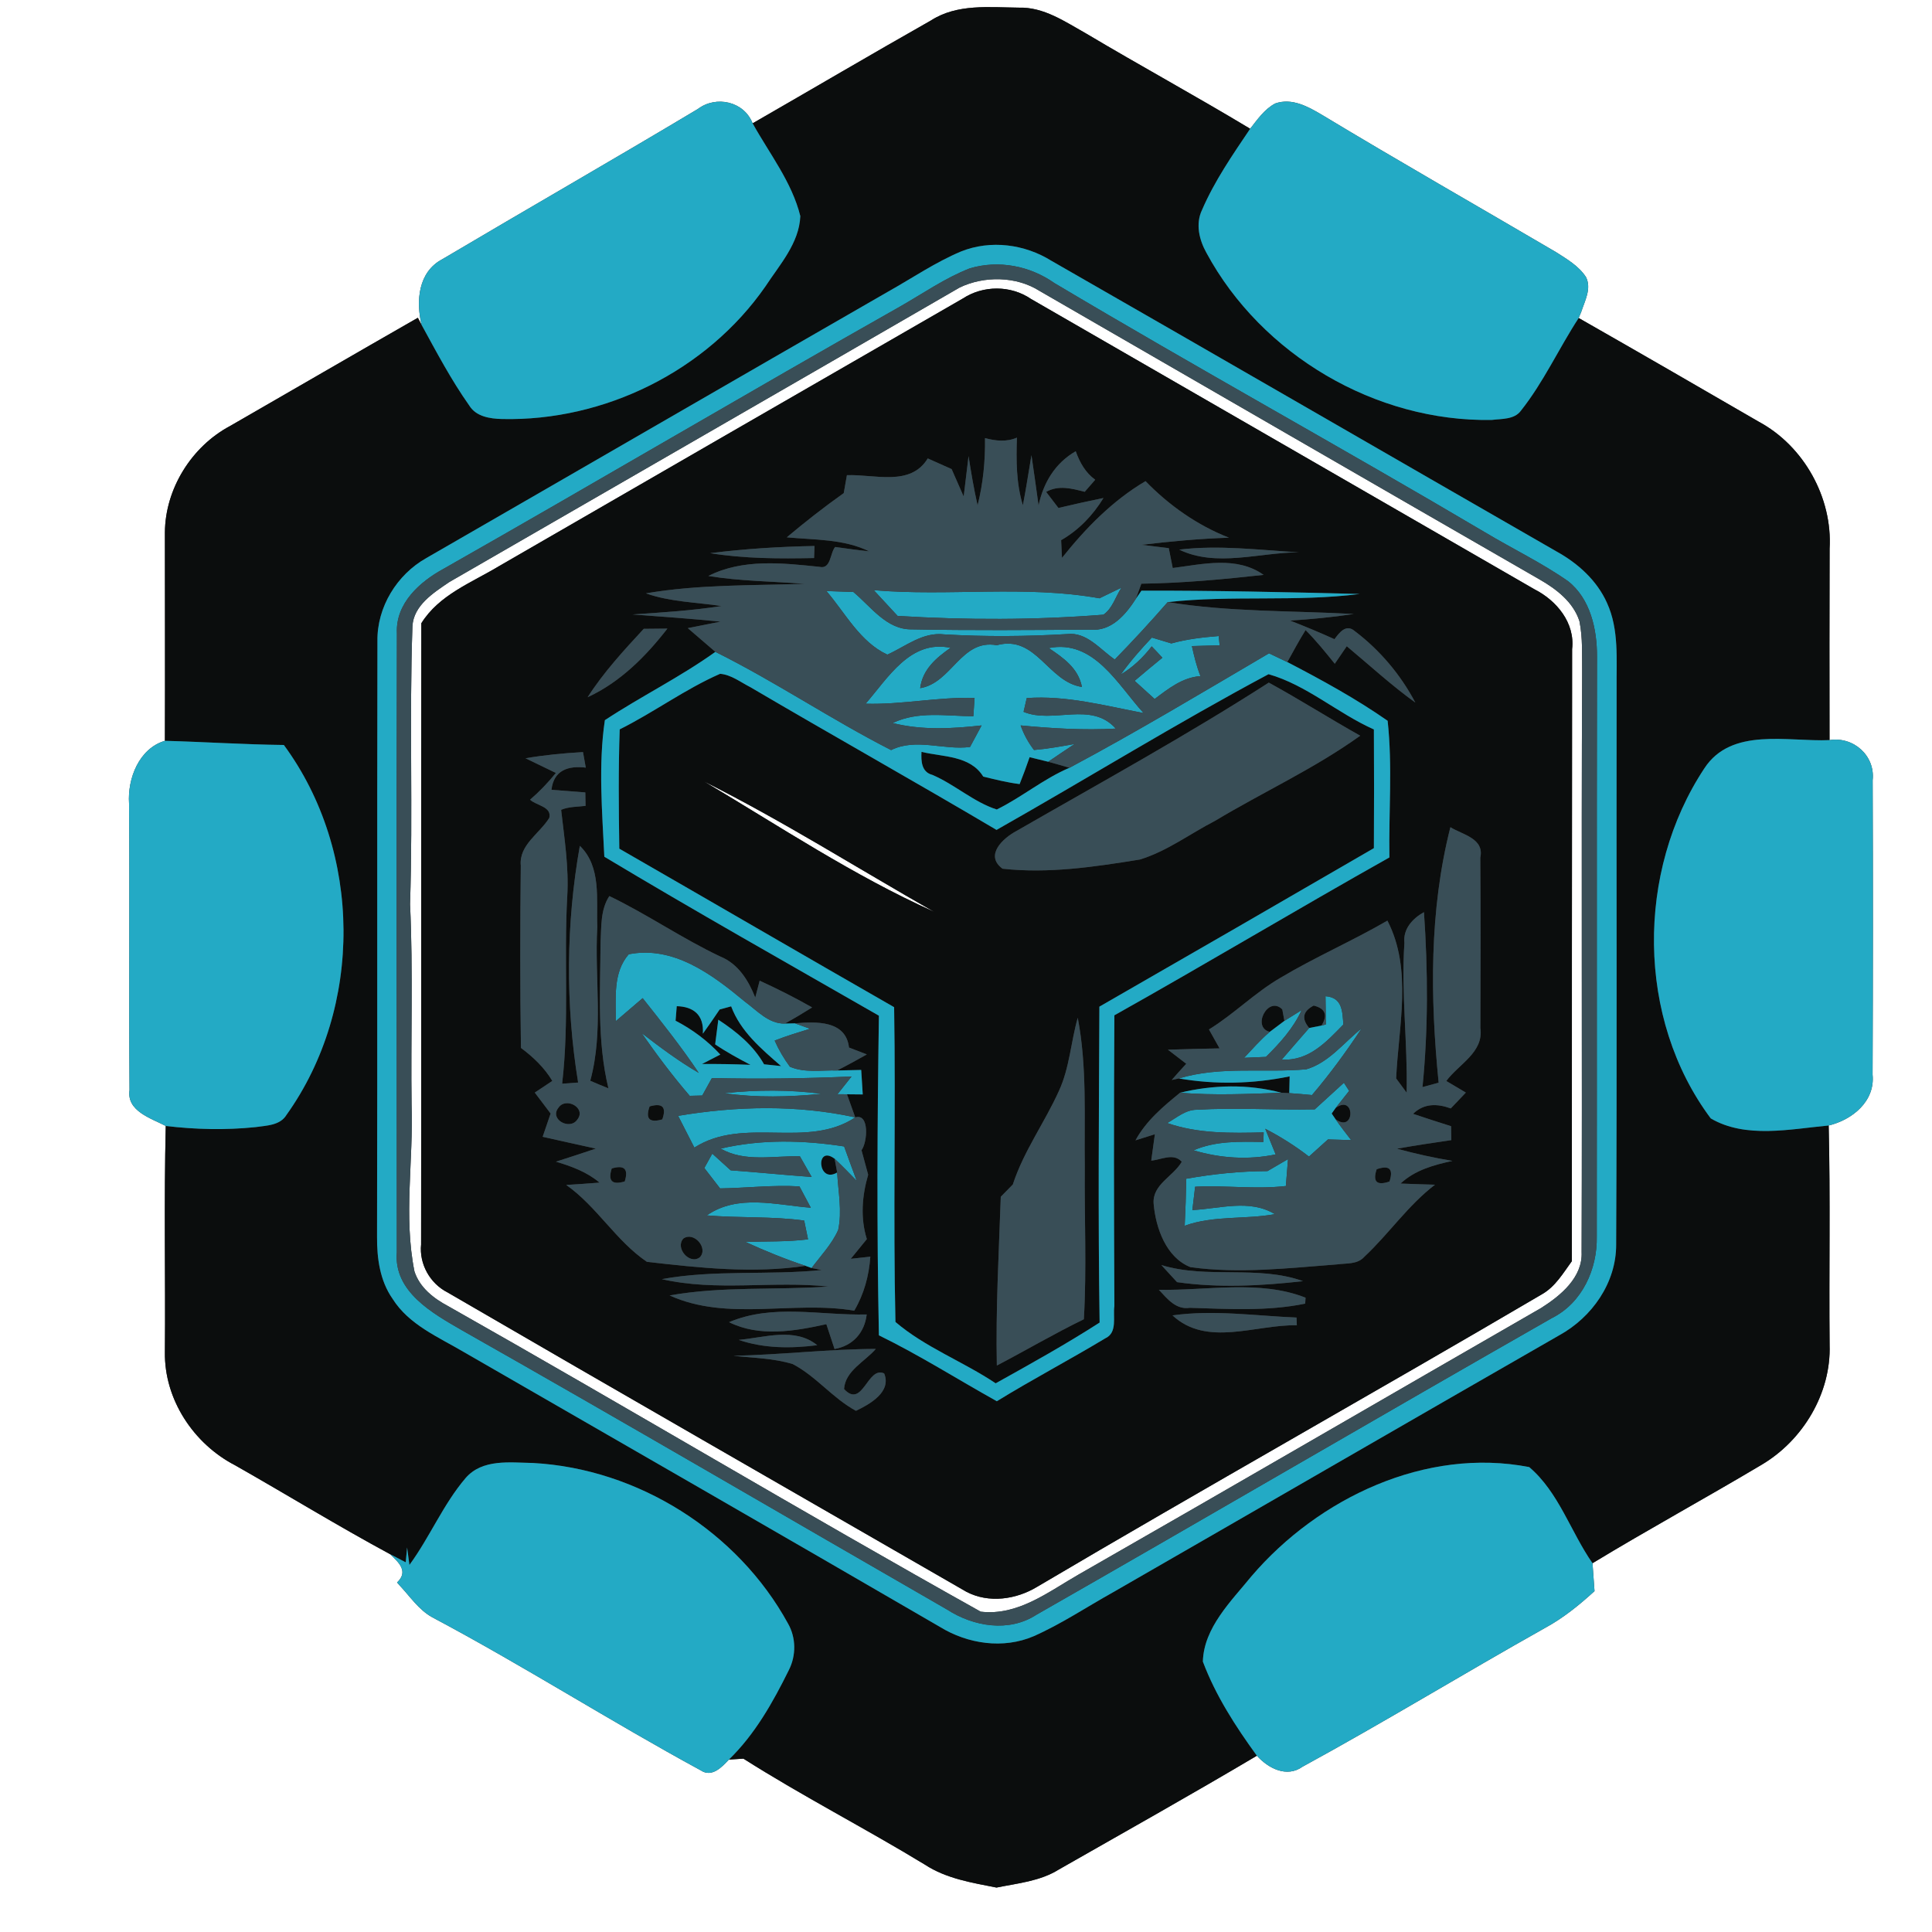 <?xml version="1.0" encoding="UTF-8" ?>
<!DOCTYPE svg PUBLIC "-//W3C//DTD SVG 1.1//EN" "http://www.w3.org/Graphics/SVG/1.1/DTD/svg11.dtd">
<svg width="250pt" height="250pt" viewBox="0 0 250 250" version="1.1" xmlns="http://www.w3.org/2000/svg">
<rect x="0" y="0" width="250" height="250" fill="#333333" stroke="none"/>
<g id="#ffffffff">
<path fill="#ffffff" opacity="1.00" d=" M 0.00 0.00 L 250.00 0.00 L 250.00 250.00 L 0.00 250.00 L 0.00 0.00 M 120.48 2.64 C 112.75 7.02 105.09 11.53 97.39 15.96 C 96.28 13.12 92.67 12.31 90.29 14.11 C 79.33 20.67 68.23 27.03 57.24 33.54 C 54.11 35.18 53.81 38.95 54.55 42.03 L 54.07 41.12 C 45.96 45.76 37.88 50.46 29.78 55.12 C 24.80 57.77 21.37 63.25 21.34 68.91 C 21.34 77.89 21.37 86.88 21.34 95.86 C 17.99 96.85 16.48 100.75 16.70 103.99 C 16.79 116.34 16.67 128.70 16.76 141.06 C 16.37 143.78 19.54 144.70 21.45 145.70 C 21.21 155.45 21.42 165.21 21.34 174.96 C 21.24 181.07 25.04 186.82 30.41 189.60 C 37.11 193.40 43.68 197.44 50.46 201.10 C 51.65 202.21 52.88 203.36 51.38 204.77 L 51.68 205.12 C 53.04 206.55 54.17 208.31 55.94 209.28 C 67.71 215.53 78.96 222.72 90.67 229.08 C 92.10 230.05 93.40 228.68 94.32 227.69 C 94.79 227.66 95.73 227.60 96.20 227.57 C 103.86 232.43 111.94 236.57 119.68 241.28 C 122.45 243.10 125.77 243.62 128.95 244.25 C 131.70 243.69 134.59 243.43 137.02 241.91 C 145.58 237.03 154.17 232.21 162.64 227.19 C 164.12 228.83 166.51 230.07 168.55 228.61 C 179.11 222.85 189.39 216.57 199.88 210.68 C 202.25 209.40 204.35 207.70 206.33 205.89 C 206.25 204.68 206.16 203.48 206.07 202.28 C 213.29 197.90 220.70 193.86 227.95 189.54 C 233.30 186.38 236.96 180.28 236.75 174.02 C 236.66 164.56 236.86 155.09 236.63 145.64 C 239.67 144.91 242.66 142.51 242.31 139.06 C 242.36 126.36 242.37 113.66 242.32 100.96 C 242.67 97.79 239.84 95.27 236.74 95.77 C 236.73 87.51 236.72 79.26 236.75 71.01 C 237.14 64.40 233.42 57.72 227.60 54.58 C 219.84 50.08 212.07 45.59 204.28 41.15 C 204.36 40.95 204.53 40.55 204.61 40.36 C 205.07 38.93 205.97 37.35 205.23 35.86 C 204.30 34.42 202.77 33.54 201.37 32.64 C 191.27 26.71 181.09 20.91 171.06 14.86 C 169.25 13.79 167.17 12.63 165.01 13.39 C 163.63 14.12 162.71 15.46 161.77 16.66 C 154.76 12.44 147.57 8.52 140.53 4.33 C 137.81 2.81 135.07 0.89 131.81 0.99 C 127.99 0.95 123.86 0.47 120.48 2.64 Z" />
<path fill="#ffffff" opacity="1.00" d=" M 124.17 37.21 C 127.34 35.68 131.50 35.73 134.51 37.64 C 156.06 50.08 177.60 62.54 199.17 74.95 C 201.36 76.20 203.58 77.88 204.38 80.38 C 204.82 82.55 204.70 84.79 204.73 86.99 C 204.61 112.00 204.75 137.00 204.66 162.01 C 204.81 165.30 201.95 167.65 199.43 169.25 C 179.49 180.72 159.60 192.29 139.63 203.71 C 135.68 205.96 131.74 209.12 126.90 208.55 C 103.79 195.64 81.05 182.05 58.00 169.02 C 56.12 168.02 54.31 166.62 53.63 164.52 C 52.20 157.39 53.51 150.18 53.26 143.00 C 53.14 134.33 53.47 125.66 53.06 117.00 C 53.45 105.02 52.95 93.02 53.37 81.04 C 53.51 78.33 56.12 76.69 58.15 75.31 C 80.16 62.60 102.18 49.94 124.17 37.21 M 124.57 38.64 C 104.55 50.17 84.54 61.72 64.54 73.28 C 60.98 75.42 56.82 76.97 54.52 80.65 C 54.48 107.44 54.53 134.24 54.49 161.03 C 54.23 163.56 55.64 166.08 57.90 167.23 C 80.24 180.22 102.67 193.07 125.06 205.98 C 127.95 207.49 131.49 206.98 134.21 205.33 C 155.88 192.53 177.84 180.22 199.54 167.47 C 201.26 166.49 202.27 164.74 203.40 163.19 C 203.40 136.79 203.40 110.40 203.43 84.00 C 203.83 80.61 201.43 77.71 198.57 76.26 C 176.84 63.74 155.14 51.20 133.42 38.69 C 130.79 36.89 127.22 36.90 124.57 38.64 Z" />
<path fill="#ffffff" opacity="1.00" d=" M 91.09 101.11 C 101.29 106.23 110.95 112.34 120.86 117.98 C 110.43 113.30 100.89 106.93 91.09 101.11 Z" />
</g>
<g id="#0b0d0dff">
<path fill="#0b0d0d" opacity="1.00" d=" M 120.48 2.64 C 123.86 0.47 127.99 0.95 131.81 0.99 C 135.07 0.89 137.81 2.81 140.53 4.33 C 147.57 8.52 154.76 12.44 161.77 16.66 C 159.50 20.03 157.16 23.41 155.55 27.15 C 154.67 28.97 155.18 31.05 156.12 32.73 C 163.26 45.93 178.01 54.61 193.03 54.34 C 194.30 54.18 195.95 54.31 196.80 53.15 C 199.74 49.45 201.70 45.10 204.28 41.15 C 212.07 45.59 219.84 50.08 227.60 54.58 C 233.42 57.72 237.14 64.40 236.75 71.01 C 236.72 79.26 236.73 87.51 236.74 95.77 C 231.34 96.01 224.04 94.05 220.54 99.43 C 211.70 112.78 211.73 131.82 221.37 144.72 C 225.88 147.37 231.66 146.10 236.63 145.64 C 236.86 155.09 236.66 164.56 236.75 174.02 C 236.96 180.28 233.30 186.38 227.95 189.54 C 220.70 193.86 213.29 197.90 206.07 202.28 C 203.24 198.22 201.72 193.11 197.88 189.84 C 184.52 187.24 170.62 193.83 161.96 203.94 C 159.32 207.19 155.77 210.61 155.65 215.01 C 157.30 219.40 159.89 223.41 162.64 227.19 C 154.17 232.21 145.58 237.03 137.02 241.91 C 134.59 243.43 131.70 243.69 128.95 244.25 C 125.77 243.62 122.45 243.10 119.68 241.28 C 111.94 236.57 103.86 232.43 96.20 227.57 C 95.73 227.60 94.79 227.66 94.32 227.69 C 97.69 224.42 100.02 220.27 102.08 216.10 C 103.03 214.22 103.02 211.93 101.97 210.09 C 95.46 198.18 82.54 190.05 68.98 189.31 C 66.02 189.26 62.41 188.74 60.24 191.27 C 57.34 194.67 55.62 198.90 52.98 202.50 L 52.68 200.24 C 52.63 200.72 52.54 201.68 52.50 202.16 C 51.99 201.89 50.97 201.36 50.46 201.10 C 43.68 197.44 37.11 193.40 30.41 189.60 C 25.04 186.82 21.24 181.07 21.34 174.96 C 21.42 165.21 21.21 155.45 21.45 145.70 C 25.30 146.16 29.20 146.25 33.06 145.85 C 34.47 145.64 36.23 145.65 37.07 144.27 C 47.03 130.32 46.90 110.22 36.73 96.40 C 31.60 96.34 26.47 96.00 21.34 95.86 C 21.37 86.88 21.34 77.89 21.34 68.91 C 21.37 63.25 24.80 57.77 29.78 55.12 C 37.88 50.46 45.96 45.76 54.07 41.12 L 54.55 42.03 C 56.49 45.57 58.38 49.16 60.72 52.47 C 61.60 53.91 63.39 54.18 64.94 54.22 C 78.21 54.54 91.45 47.99 99.04 37.07 C 100.88 34.26 103.42 31.47 103.56 27.96 C 102.47 23.55 99.56 19.88 97.39 15.96 C 105.09 11.53 112.75 7.02 120.48 2.64 M 124.36 32.54 C 121.05 33.93 118.07 35.97 114.95 37.72 C 95.00 49.19 75.10 60.73 55.17 72.21 C 51.36 74.35 48.77 78.56 48.84 82.97 C 48.78 108.66 48.85 134.35 48.79 160.04 C 48.77 162.81 49.16 165.72 50.79 168.05 C 52.91 171.43 56.73 173.01 60.03 174.96 C 80.56 186.79 101.11 198.60 121.61 210.51 C 125.21 212.73 129.82 213.42 133.77 211.72 C 137.34 210.14 140.60 207.95 144.01 206.05 C 163.26 194.98 182.48 183.85 201.74 172.80 C 206.00 170.47 209.15 165.99 209.13 161.04 C 209.25 137.04 209.15 113.03 209.19 89.03 C 209.15 85.35 209.52 81.47 207.95 78.03 C 206.65 75.11 204.18 72.89 201.43 71.37 C 179.62 58.84 157.86 46.24 136.04 33.74 C 132.59 31.59 128.18 31.01 124.36 32.54 Z" />
<path fill="#0b0d0d" opacity="1.00" d=" M 124.57 38.64 C 127.22 36.90 130.79 36.89 133.42 38.69 C 155.14 51.20 176.84 63.74 198.57 76.26 C 201.43 77.71 203.83 80.61 203.43 84.00 C 203.40 110.40 203.40 136.79 203.40 163.19 C 202.27 164.74 201.26 166.49 199.54 167.47 C 177.84 180.22 155.88 192.53 134.21 205.33 C 131.49 206.98 127.95 207.49 125.06 205.98 C 102.67 193.07 80.24 180.22 57.90 167.23 C 55.64 166.08 54.23 163.56 54.49 161.03 C 54.53 134.24 54.48 107.44 54.52 80.65 C 56.82 76.97 60.98 75.42 64.54 73.28 C 84.54 61.72 104.55 50.17 124.57 38.64 M 127.46 56.69 C 127.50 59.62 127.22 62.55 126.50 65.39 C 126.02 63.28 125.66 61.15 125.33 59.02 C 125.13 60.76 124.91 62.50 124.70 64.25 C 124.17 63.06 123.65 61.88 123.14 60.70 C 122.11 60.23 121.08 59.78 120.05 59.32 C 117.81 63.01 113.12 61.34 109.59 61.49 C 109.49 62.07 109.29 63.23 109.18 63.81 C 106.64 65.61 104.19 67.53 101.81 69.53 C 105.39 69.87 109.16 69.73 112.47 71.34 C 111.00 71.19 109.53 70.98 108.07 70.78 C 107.40 71.54 107.54 73.70 106.05 73.35 C 101.25 72.85 96.13 72.27 91.66 74.53 C 95.78 75.21 99.97 75.22 104.13 75.55 C 97.27 75.77 90.37 75.62 83.58 76.78 C 86.72 77.89 90.10 77.93 93.37 78.42 C 89.55 79.01 85.70 79.25 81.86 79.51 C 85.65 79.79 89.45 80.06 93.24 80.44 C 91.82 80.72 90.41 81.00 89.00 81.28 C 90.19 82.30 91.38 83.33 92.57 84.35 C 88.01 87.62 82.94 90.11 78.27 93.19 C 77.41 98.93 77.92 105.02 78.20 110.86 C 89.91 117.89 101.87 124.62 113.73 131.43 C 113.52 145.21 113.45 159.01 113.73 172.79 C 118.97 175.35 123.90 178.48 128.99 181.32 C 133.60 178.48 138.39 175.97 143.02 173.18 C 144.64 172.44 143.99 170.38 144.20 169.00 C 144.14 156.46 144.12 143.92 144.20 131.38 C 156.13 124.69 167.87 117.65 179.79 110.95 C 179.69 105.06 180.20 99.13 179.56 93.27 C 175.45 90.40 171.02 87.98 166.58 85.67 C 167.35 84.28 168.10 82.88 168.94 81.53 C 170.30 82.89 171.51 84.39 172.72 85.89 C 173.10 85.32 173.88 84.19 174.27 83.62 C 177.21 86.07 180.03 88.67 183.14 90.91 C 181.24 87.30 178.55 84.12 175.30 81.66 C 174.17 80.69 173.31 81.87 172.68 82.71 C 170.78 81.85 168.86 81.05 166.93 80.30 C 169.68 80.13 172.44 79.86 175.17 79.45 C 167.15 79.01 159.03 79.20 151.10 77.91 C 159.36 76.99 167.71 77.91 175.95 76.86 C 166.54 76.62 157.12 76.41 147.70 76.43 L 146.99 77.47 C 147.17 76.98 147.52 76.02 147.69 75.53 C 152.98 75.46 158.25 74.97 163.51 74.39 C 160.03 71.92 155.65 73.00 151.75 73.50 C 151.62 72.86 151.37 71.57 151.24 70.93 C 150.36 70.82 148.60 70.61 147.72 70.50 C 151.47 70.05 155.24 69.70 159.03 69.58 C 154.93 67.97 151.29 65.41 148.23 62.26 C 143.96 64.78 140.49 68.34 137.42 72.19 C 137.39 71.61 137.34 70.47 137.31 69.90 C 139.59 68.59 141.42 66.68 142.79 64.44 C 140.84 64.84 138.90 65.27 136.96 65.73 C 136.56 65.21 135.77 64.17 135.37 63.65 C 136.97 62.74 138.70 63.21 140.36 63.64 C 140.81 63.12 141.27 62.60 141.72 62.08 C 140.45 61.16 139.71 59.83 139.20 58.39 C 136.54 59.92 135.02 62.45 134.39 65.40 C 134.09 63.23 133.79 61.07 133.47 58.90 C 133.10 61.06 132.78 63.23 132.36 65.38 C 131.49 62.55 131.49 59.56 131.59 56.63 C 130.25 57.21 128.84 57.06 127.46 56.69 M 91.90 71.58 C 96.34 72.30 100.85 72.30 105.34 72.21 L 105.40 70.65 C 100.88 70.74 96.38 71.01 91.90 71.58 M 152.59 71.12 C 157.38 73.44 162.96 71.49 168.06 71.47 C 162.92 71.17 157.74 70.50 152.59 71.12 M 83.30 81.37 C 80.71 84.17 78.11 86.99 76.04 90.22 C 80.24 88.28 83.56 84.95 86.36 81.34 C 85.59 81.35 84.06 81.36 83.30 81.37 M 68.00 98.12 C 69.31 98.75 70.62 99.38 71.93 100.02 C 70.92 101.27 69.81 102.43 68.59 103.48 C 69.39 104.24 71.43 104.37 71.08 105.83 C 69.83 107.87 67.13 109.33 67.39 112.02 C 67.30 119.88 67.29 127.74 67.41 135.60 C 69.00 136.78 70.45 138.16 71.47 139.87 C 70.90 140.25 69.77 141.01 69.20 141.38 C 69.89 142.28 70.57 143.18 71.25 144.09 C 70.91 145.09 70.56 146.10 70.22 147.10 C 72.51 147.62 74.80 148.12 77.10 148.63 C 75.38 149.21 73.66 149.77 71.94 150.32 C 73.95 150.92 75.95 151.65 77.58 153.03 C 76.14 153.15 74.71 153.24 73.27 153.33 C 77.24 156.13 79.71 160.57 83.71 163.28 C 90.50 164.06 97.41 164.81 104.23 163.80 L 105.02 164.08 L 106.34 164.34 C 99.45 165.04 92.48 164.27 85.64 165.52 C 92.72 167.15 100.02 165.71 107.20 166.48 C 100.35 166.96 93.44 166.42 86.65 167.63 C 94.14 171.03 102.64 168.26 110.54 169.60 C 111.80 167.47 112.45 165.07 112.62 162.61 C 111.98 162.68 110.72 162.82 110.09 162.89 C 110.78 162.04 111.48 161.19 112.17 160.34 C 111.31 157.61 111.55 154.72 112.34 152.01 C 112.05 150.95 111.76 149.90 111.48 148.84 C 112.27 147.76 112.51 144.02 110.67 144.59 C 110.40 143.84 109.87 142.35 109.60 141.60 C 110.11 141.60 111.13 141.61 111.64 141.62 C 111.57 140.56 111.50 139.50 111.44 138.45 C 110.66 138.47 109.10 138.50 108.32 138.52 C 109.62 137.86 110.90 137.16 112.17 136.44 C 111.39 136.14 110.62 135.85 109.86 135.55 C 109.45 132.01 105.59 132.19 102.86 132.42 L 101.56 132.45 C 102.76 131.79 103.93 131.09 105.09 130.36 C 102.88 129.10 100.61 127.96 98.30 126.90 C 98.16 127.44 97.87 128.54 97.73 129.08 C 96.84 126.85 95.53 124.72 93.20 123.77 C 88.26 121.44 83.76 118.31 78.85 115.95 C 77.68 117.72 77.83 119.94 77.71 121.97 C 77.68 128.27 77.24 134.65 78.73 140.83 C 77.94 140.51 77.15 140.19 76.38 139.85 C 78.15 133.35 76.91 126.58 77.29 119.95 C 77.15 116.42 77.85 112.17 75.03 109.45 C 73.24 119.53 73.16 129.98 74.81 140.08 C 74.29 140.12 73.26 140.19 72.74 140.23 C 73.68 132.18 72.95 124.09 73.40 116.02 C 73.63 112.25 73.03 108.52 72.61 104.79 C 73.60 104.37 74.71 104.41 75.77 104.28 C 75.76 103.84 75.75 102.97 75.74 102.54 C 74.28 102.43 72.82 102.32 71.36 102.20 C 71.65 99.63 73.57 99.06 75.80 99.33 C 75.71 98.82 75.53 97.82 75.44 97.32 C 72.94 97.46 70.46 97.70 68.00 98.12 M 187.68 107.04 C 184.94 117.83 185.06 129.09 186.16 140.10 C 185.64 140.24 184.59 140.53 184.07 140.67 C 184.82 133.15 184.78 125.57 184.26 118.03 C 182.79 118.85 181.53 120.21 181.73 122.01 C 181.30 128.48 182.16 134.94 182.02 141.39 C 181.68 140.93 181.00 140.01 180.66 139.55 C 180.96 132.81 182.80 125.45 179.53 119.13 C 175.00 121.76 170.19 123.84 165.70 126.52 C 162.39 128.44 159.69 131.21 156.44 133.21 C 156.90 134.02 157.35 134.84 157.81 135.66 C 155.58 135.71 153.36 135.75 151.13 135.83 C 151.92 136.43 152.71 137.04 153.50 137.65 C 152.86 138.34 152.24 139.04 151.62 139.75 L 152.55 139.55 C 157.30 140.37 162.16 140.26 166.88 139.28 C 166.86 139.82 166.84 140.91 166.83 141.45 C 166.57 141.44 166.06 141.41 165.80 141.40 C 161.56 140.26 156.96 140.36 152.70 141.40 C 150.51 143.18 148.31 145.03 146.93 147.56 C 147.56 147.36 148.82 146.97 149.44 146.77 C 149.32 147.62 149.09 149.32 148.97 150.18 C 150.25 150.08 151.84 149.14 152.92 150.33 C 151.83 152.24 149.09 153.26 149.28 155.76 C 149.55 158.89 150.90 162.74 154.05 163.97 C 160.35 164.84 166.73 164.09 173.04 163.61 C 174.23 163.44 175.65 163.64 176.54 162.63 C 179.73 159.65 182.20 155.96 185.69 153.30 C 184.20 153.26 182.72 153.21 181.23 153.15 C 183.09 151.41 185.53 150.74 187.95 150.22 C 185.53 149.82 183.13 149.29 180.76 148.64 C 183.10 148.23 185.45 147.87 187.80 147.53 C 187.80 147.08 187.78 146.18 187.77 145.73 C 186.13 145.21 184.48 144.68 182.85 144.13 C 184.28 142.74 186.00 142.80 187.73 143.43 C 188.38 142.74 189.03 142.06 189.68 141.38 C 189.05 141.00 187.78 140.26 187.15 139.88 C 188.75 137.70 192.02 136.18 191.56 133.02 C 191.59 125.68 191.60 118.32 191.55 110.98 C 192.10 108.49 189.26 108.02 187.68 107.04 M 150.28 163.70 C 150.78 164.25 151.80 165.36 152.31 165.91 C 157.68 166.68 163.22 166.39 168.61 165.78 C 162.72 163.67 156.27 165.53 150.28 163.70 M 149.96 166.90 C 151.05 168.06 152.16 169.51 153.96 169.23 C 158.93 169.38 163.99 169.70 168.89 168.69 L 168.94 167.92 C 163.00 165.58 156.23 167.02 149.96 166.90 M 94.34 171.09 C 98.30 173.05 102.81 172.25 106.93 171.35 C 107.29 172.41 107.64 173.48 107.99 174.56 C 110.37 174.15 111.88 172.43 112.15 170.09 C 106.20 170.24 100.04 168.67 94.34 171.09 M 151.72 170.21 C 156.18 174.35 162.46 171.38 167.81 171.49 C 167.80 171.24 167.78 170.74 167.77 170.49 C 162.43 170.27 157.07 169.46 151.72 170.21 M 95.59 173.38 C 98.86 174.50 102.35 174.50 105.75 174.07 C 102.84 171.71 98.93 173.09 95.59 173.38 M 94.90 175.44 C 97.47 175.72 100.10 175.75 102.58 176.51 C 105.61 178.09 107.76 180.94 110.76 182.56 C 112.55 181.70 115.40 180.12 114.41 177.72 C 112.24 176.72 111.64 182.36 109.22 179.74 C 109.38 177.36 111.91 176.20 113.33 174.55 C 107.17 174.57 101.05 175.31 94.90 175.44 Z" />
<path fill="#0b0d0d" opacity="1.00" d=" M 80.19 94.38 C 84.62 92.17 88.64 89.18 93.18 87.19 C 94.63 87.31 95.83 88.28 97.10 88.92 C 107.68 95.14 118.39 101.14 128.95 107.39 C 140.71 100.73 152.24 93.60 164.15 87.24 C 169.08 88.64 173.09 92.30 177.78 94.39 C 177.81 99.51 177.81 104.63 177.78 109.75 C 165.95 116.62 154.11 123.45 142.26 130.26 C 142.20 143.89 142.08 157.52 142.29 171.14 C 137.92 173.95 133.38 176.47 128.84 179.00 C 124.63 176.18 119.73 174.36 115.87 171.06 C 115.56 157.49 115.92 143.90 115.70 130.33 C 103.83 123.53 92.00 116.64 80.14 109.82 C 80.06 104.67 80.01 99.52 80.19 94.38 M 131.53 107.53 C 129.80 108.45 127.36 110.67 129.73 112.41 C 135.67 113.07 141.65 112.17 147.51 111.22 C 151.01 110.15 153.99 107.88 157.22 106.22 C 163.44 102.48 170.10 99.45 176.01 95.20 C 172.03 92.97 168.18 90.52 164.18 88.33 C 153.56 95.16 142.47 101.24 131.53 107.53 M 91.09 101.11 C 100.89 106.93 110.43 113.30 120.86 117.98 C 110.95 112.34 101.29 106.23 91.09 101.11 M 137.04 141.13 C 135.19 145.25 132.47 148.94 131.06 153.27 C 130.67 153.67 129.89 154.46 129.50 154.86 C 129.25 162.14 128.84 169.41 128.99 176.70 C 132.76 174.73 136.42 172.57 140.25 170.71 C 140.63 164.14 140.31 157.55 140.37 150.97 C 140.28 144.54 140.68 138.05 139.46 131.70 C 138.57 134.82 138.41 138.15 137.04 141.13 Z" />
<path fill="#0b0d0d" opacity="1.00" d=" M 120.65 100.27 C 119.23 99.91 119.18 98.47 119.24 97.29 C 121.99 97.96 125.54 97.74 127.23 100.49 C 128.79 100.87 130.34 101.26 131.94 101.46 C 132.40 100.31 132.83 99.15 133.23 97.98 C 133.83 98.13 135.04 98.42 135.64 98.57 C 136.56 98.82 137.47 99.08 138.39 99.35 C 135.04 100.77 132.19 103.18 128.98 104.75 C 125.99 103.79 123.55 101.51 120.65 100.27 Z" />
<path fill="#0b0d0d" opacity="1.00" d=" M 87.57 130.20 C 89.67 130.25 91.12 131.28 90.95 133.76 C 91.70 132.73 92.41 131.68 93.12 130.63 C 93.49 130.53 94.24 130.32 94.61 130.22 C 95.83 133.48 98.52 135.73 101.07 137.95 C 100.52 137.89 99.42 137.78 98.87 137.72 C 97.48 135.26 95.27 133.47 92.95 131.95 C 92.84 132.75 92.64 134.35 92.54 135.14 C 94.00 136.13 95.55 136.97 97.11 137.79 C 95.02 137.70 92.93 137.67 90.84 137.68 C 91.43 137.37 92.62 136.77 93.21 136.46 C 91.55 134.67 89.59 133.20 87.42 132.08 C 87.46 131.61 87.53 130.67 87.57 130.20 Z" />
<path fill="#0b0d0d" opacity="1.00" d=" M 164.31 133.52 C 161.93 132.96 164.09 128.76 165.93 130.62 C 166.00 130.99 166.13 131.73 166.20 132.10 C 165.73 132.46 164.78 133.17 164.31 133.52 Z" />
<path fill="#0b0d0d" opacity="1.00" d=" M 169.41 133.02 C 168.39 131.82 168.58 130.86 169.99 130.12 C 171.50 130.49 171.84 131.36 171.00 132.71 C 170.61 132.79 169.81 132.94 169.41 133.02 Z" />
<path fill="#0b0d0d" opacity="1.00" d=" M 72.27 143.33 C 73.23 141.91 75.92 143.37 74.70 144.88 C 73.73 146.30 71.04 144.84 72.27 143.33 Z" />
<path fill="#0b0d0d" opacity="1.00" d=" M 84.06 143.17 C 85.72 142.69 86.27 143.25 85.70 144.85 C 84.03 145.33 83.49 144.77 84.06 143.17 Z" />
<path fill="#0b0d0d" opacity="1.00" d=" M 172.83 143.37 C 175.39 141.50 175.37 146.70 172.82 144.83 L 172.32 144.09 L 172.83 143.37 Z" />
<path fill="#0b0d0d" opacity="1.00" d=" M 108.33 151.72 C 105.79 153.25 105.49 148.06 108.00 149.94 C 108.08 150.39 108.25 151.28 108.33 151.72 Z" />
<path fill="#0b0d0d" opacity="1.00" d=" M 79.16 151.20 C 80.79 150.71 81.35 151.27 80.84 152.88 C 79.20 153.37 78.64 152.81 79.16 151.20 Z" />
<path fill="#0b0d0d" opacity="1.00" d=" M 89.44 151.19 C 89.89 151.74 89.89 151.74 89.44 151.19 Z" />
<path fill="#0b0d0d" opacity="1.00" d=" M 178.14 151.30 C 179.78 150.73 180.34 151.26 179.80 152.89 C 178.15 153.45 177.60 152.92 178.14 151.30 Z" />
<path fill="#0b0d0d" opacity="1.00" d=" M 88.43 160.27 C 89.77 159.31 91.71 161.50 90.55 162.70 C 89.21 163.70 87.32 161.46 88.43 160.27 Z" />
</g>
<g id="#23aac5ff">
<path fill="#23aac5" opacity="1.00" d=" M 90.29 14.11 C 92.67 12.31 96.28 13.12 97.39 15.96 C 99.56 19.88 102.47 23.55 103.56 27.96 C 103.42 31.47 100.88 34.26 99.04 37.07 C 91.45 47.99 78.21 54.54 64.94 54.22 C 63.39 54.18 61.60 53.91 60.72 52.47 C 58.38 49.16 56.49 45.57 54.55 42.03 C 53.81 38.95 54.11 35.18 57.24 33.54 C 68.23 27.03 79.33 20.67 90.29 14.11 Z" />
<path fill="#23aac5" opacity="1.00" d=" M 161.77 16.66 C 162.71 15.46 163.63 14.12 165.01 13.39 C 167.17 12.63 169.25 13.79 171.06 14.86 C 181.09 20.91 191.27 26.71 201.37 32.64 C 202.77 33.54 204.30 34.42 205.23 35.86 C 205.97 37.35 205.07 38.93 204.61 40.36 C 204.53 40.55 204.36 40.95 204.28 41.15 C 201.70 45.10 199.74 49.45 196.80 53.15 C 195.95 54.31 194.30 54.18 193.03 54.34 C 178.01 54.61 163.26 45.93 156.12 32.73 C 155.18 31.05 154.67 28.97 155.55 27.15 C 157.16 23.41 159.50 20.03 161.77 16.66 Z" />
<path fill="#23aac5" opacity="1.00" d=" M 124.36 32.54 C 128.18 31.01 132.59 31.59 136.04 33.74 C 157.86 46.24 179.62 58.84 201.43 71.37 C 204.18 72.89 206.65 75.11 207.95 78.03 C 209.52 81.47 209.15 85.35 209.19 89.03 C 209.15 113.03 209.25 137.04 209.13 161.04 C 209.15 165.99 206.00 170.47 201.74 172.80 C 182.48 183.85 163.26 194.98 144.01 206.05 C 140.60 207.95 137.34 210.14 133.77 211.72 C 129.82 213.42 125.21 212.73 121.61 210.51 C 101.11 198.60 80.56 186.79 60.03 174.96 C 56.73 173.01 52.91 171.43 50.79 168.05 C 49.16 165.72 48.77 162.81 48.79 160.04 C 48.85 134.35 48.78 108.66 48.84 82.97 C 48.77 78.56 51.36 74.35 55.17 72.21 C 75.10 60.73 95.00 49.19 114.95 37.72 C 118.07 35.97 121.05 33.93 124.36 32.54 M 125.48 34.73 C 122.28 35.98 119.45 37.97 116.48 39.66 C 96.72 50.83 77.18 62.37 57.44 73.58 C 54.33 75.27 51.17 78.06 51.36 81.95 C 51.30 108.65 51.34 135.35 51.35 162.05 C 50.93 167.15 55.98 169.94 59.75 172.12 C 80.78 184.03 101.62 196.23 122.56 208.28 C 125.97 210.48 130.55 211.26 134.11 208.95 C 156.39 196.22 178.54 183.26 200.83 170.55 C 204.73 168.60 206.71 164.21 206.62 160.00 C 206.65 134.99 206.60 109.98 206.65 84.97 C 206.67 81.45 205.80 77.47 202.90 75.20 C 199.50 72.82 195.74 71.03 192.19 68.90 C 173.71 57.97 154.89 47.62 136.44 36.63 C 133.27 34.40 129.22 33.61 125.48 34.73 Z" />
<path fill="#23aac5" opacity="1.00" d=" M 106.94 76.48 C 108.10 76.52 109.26 76.56 110.42 76.60 C 112.70 78.49 114.71 81.49 117.99 81.44 C 125.66 81.59 133.36 81.53 141.04 81.47 C 143.78 81.76 145.66 79.54 146.99 77.47 L 147.70 76.43 C 157.12 76.41 166.54 76.62 175.95 76.86 C 167.71 77.91 159.36 76.99 151.10 77.91 C 148.89 80.45 146.60 82.93 144.25 85.34 C 142.33 84.03 140.62 81.73 138.05 82.05 C 132.76 82.36 127.48 82.40 122.19 82.09 C 119.41 81.75 117.20 83.64 114.82 84.71 C 111.29 83.07 109.39 79.34 106.94 76.48 Z" />
<path fill="#23aac5" opacity="1.00" d=" M 113.07 76.37 C 122.79 77.20 132.63 75.69 142.27 77.42 C 143.22 76.95 144.17 76.49 145.12 76.04 C 144.35 77.19 143.96 78.74 142.78 79.54 C 133.91 80.24 125.03 80.24 116.15 79.70 C 115.12 78.59 114.10 77.48 113.07 76.37 Z" />
<path fill="#23aac5" opacity="1.00" d=" M 149.05 82.50 C 149.88 82.76 150.72 83.01 151.57 83.26 C 153.57 82.70 155.64 82.47 157.70 82.30 C 157.73 82.60 157.79 83.20 157.82 83.50 C 156.92 83.53 155.13 83.58 154.23 83.60 C 154.52 84.92 154.84 86.23 155.34 87.49 C 153.02 87.65 151.19 89.11 149.41 90.45 C 148.54 89.66 147.68 88.88 146.82 88.10 C 148.01 87.09 149.20 86.09 150.41 85.11 C 149.96 84.61 149.50 84.12 149.03 83.64 C 147.92 85.08 146.60 86.34 145.03 87.28 C 146.24 85.58 147.62 84.02 149.05 82.50 Z" />
<path fill="#23aac5" opacity="1.00" d=" M 112.01 91.06 C 114.92 87.72 117.80 82.73 123.00 83.83 C 121.14 85.13 119.38 86.62 119.07 89.05 C 123.18 88.36 124.37 82.65 128.98 83.49 C 134.08 82.10 135.59 88.23 140.00 88.89 C 139.54 86.47 137.60 85.12 135.71 83.86 C 141.56 82.69 144.64 88.62 147.98 92.27 C 142.99 91.32 137.97 89.96 132.86 90.33 C 132.76 90.77 132.55 91.66 132.45 92.11 C 136.27 93.71 141.19 90.69 144.38 94.28 C 140.27 94.51 136.15 94.26 132.07 93.87 C 132.48 95.03 133.06 96.09 133.80 97.05 C 135.57 96.90 137.31 96.58 139.06 96.27 C 137.91 97.03 136.77 97.80 135.64 98.57 C 135.04 98.42 133.83 98.13 133.23 97.98 C 132.83 99.15 132.40 100.31 131.94 101.46 C 130.34 101.26 128.79 100.87 127.23 100.49 C 125.54 97.74 121.99 97.96 119.24 97.29 C 119.18 98.47 119.23 99.91 120.65 100.27 C 123.55 101.51 125.99 103.79 128.98 104.75 C 132.19 103.18 135.04 100.77 138.39 99.35 C 147.14 94.68 155.66 89.56 164.21 84.54 C 164.80 84.82 165.99 85.38 166.58 85.67 C 171.02 87.98 175.45 90.40 179.56 93.27 C 180.20 99.13 179.69 105.06 179.79 110.95 C 167.87 117.65 156.13 124.69 144.20 131.38 C 144.12 143.92 144.14 156.46 144.20 169.00 C 143.99 170.38 144.64 172.44 143.02 173.18 C 138.39 175.97 133.60 178.48 128.99 181.32 C 123.90 178.48 118.97 175.35 113.73 172.79 C 113.45 159.01 113.52 145.21 113.73 131.43 C 101.87 124.62 89.91 117.89 78.20 110.86 C 77.92 105.02 77.41 98.93 78.27 93.19 C 82.94 90.11 88.01 87.62 92.57 84.35 C 100.36 88.22 107.57 93.12 115.31 97.06 C 118.54 95.46 122.11 97.10 125.52 96.66 C 125.89 95.96 126.64 94.57 127.02 93.87 C 123.19 94.30 119.28 94.51 115.51 93.56 C 118.80 91.97 122.45 92.67 125.95 92.68 C 125.99 92.09 126.07 90.90 126.11 90.31 C 121.39 90.17 116.73 91.20 112.01 91.06 M 80.19 94.38 C 80.01 99.52 80.06 104.67 80.14 109.82 C 92.00 116.64 103.83 123.53 115.70 130.33 C 115.92 143.90 115.56 157.49 115.87 171.06 C 119.73 174.36 124.63 176.18 128.84 179.00 C 133.38 176.47 137.92 173.95 142.29 171.14 C 142.08 157.52 142.20 143.89 142.26 130.26 C 154.11 123.45 165.95 116.62 177.78 109.75 C 177.81 104.63 177.81 99.51 177.78 94.39 C 173.09 92.30 169.08 88.64 164.15 87.24 C 152.24 93.60 140.71 100.73 128.95 107.39 C 118.39 101.14 107.68 95.14 97.10 88.92 C 95.83 88.28 94.63 87.31 93.18 87.19 C 88.64 89.18 84.62 92.17 80.19 94.38 Z" />
<path fill="#23aac5" opacity="1.00" d=" M 16.70 103.99 C 16.48 100.75 17.99 96.85 21.34 95.86 C 26.47 96.00 31.60 96.34 36.73 96.40 C 46.90 110.22 47.03 130.32 37.07 144.27 C 36.23 145.65 34.47 145.64 33.06 145.85 C 29.20 146.25 25.30 146.16 21.45 145.70 C 19.54 144.70 16.37 143.78 16.76 141.06 C 16.67 128.70 16.79 116.34 16.70 103.99 Z" />
<path fill="#23aac5" opacity="1.00" d=" M 220.54 99.43 C 224.04 94.05 231.34 96.01 236.74 95.77 C 239.84 95.27 242.67 97.79 242.32 100.96 C 242.37 113.66 242.36 126.36 242.31 139.06 C 242.66 142.51 239.67 144.91 236.63 145.64 C 231.66 146.10 225.88 147.37 221.37 144.72 C 211.73 131.82 211.70 112.78 220.54 99.43 Z" />
<path fill="#23aac5" opacity="1.00" d=" M 81.36 123.48 C 87.16 122.34 92.17 126.11 96.36 129.59 C 97.94 130.74 99.45 132.50 101.56 132.45 L 102.86 132.42 C 103.35 132.60 104.33 132.95 104.82 133.12 C 103.28 133.60 101.74 134.06 100.24 134.65 C 100.77 135.85 101.43 136.97 102.21 138.03 C 104.10 138.86 106.30 138.46 108.32 138.52 C 109.10 138.50 110.66 138.47 111.44 138.45 C 111.50 139.50 111.57 140.56 111.64 141.62 C 111.13 141.61 110.11 141.60 109.60 141.60 C 109.29 141.60 108.67 141.59 108.37 141.59 C 108.82 141.02 109.73 139.87 110.19 139.30 C 104.17 139.56 98.14 139.64 92.12 139.50 C 91.81 140.07 91.18 141.20 90.87 141.76 C 90.46 141.77 89.66 141.79 89.25 141.80 C 87.02 139.21 84.97 136.47 83.02 133.67 C 85.40 135.51 87.81 137.31 90.42 138.83 C 88.18 135.48 85.66 132.32 83.16 129.16 C 82.00 130.16 80.84 131.16 79.67 132.15 C 79.72 129.21 79.27 125.88 81.36 123.48 M 87.57 130.20 C 87.53 130.67 87.46 131.61 87.42 132.08 C 89.59 133.20 91.55 134.67 93.21 136.46 C 92.62 136.77 91.43 137.37 90.84 137.68 C 92.93 137.67 95.02 137.70 97.11 137.79 C 95.55 136.97 94.00 136.13 92.54 135.14 C 92.64 134.35 92.84 132.75 92.95 131.95 C 95.27 133.47 97.48 135.26 98.87 137.72 C 99.42 137.78 100.52 137.89 101.07 137.95 C 98.52 135.73 95.83 133.48 94.61 130.22 C 94.24 130.32 93.49 130.53 93.12 130.63 C 92.41 131.68 91.70 132.73 90.95 133.76 C 91.12 131.28 89.67 130.25 87.57 130.20 Z" />
<path fill="#23aac5" opacity="1.00" d=" M 171.52 128.91 C 173.74 129.07 173.70 130.93 173.83 132.57 C 171.63 134.83 169.33 137.34 165.87 137.10 C 167.04 135.73 168.23 134.38 169.41 133.02 C 169.81 132.94 170.61 132.79 171.00 132.71 L 171.57 132.56 C 171.55 131.65 171.53 129.82 171.52 128.91 Z" />
<path fill="#23aac5" opacity="1.00" d=" M 166.20 132.10 C 166.76 131.75 167.87 131.06 168.43 130.71 C 167.36 133.05 165.63 134.97 163.81 136.76 C 163.11 136.79 161.70 136.85 160.99 136.88 C 162.07 135.73 163.11 134.54 164.31 133.52 C 164.78 133.17 165.73 132.46 166.20 132.10 Z" />
<path fill="#23aac5" opacity="1.00" d=" M 169.02 138.37 C 171.93 137.53 173.88 134.92 176.19 133.08 C 174.21 136.07 172.10 138.97 169.77 141.70 C 168.79 141.60 167.81 141.52 166.83 141.45 C 166.84 140.91 166.86 139.82 166.88 139.28 C 162.16 140.26 157.30 140.37 152.55 139.55 C 157.91 137.93 163.54 138.85 169.02 138.37 Z" />
<path fill="#23aac5" opacity="1.00" d=" M 170.13 143.55 C 171.38 142.40 172.64 141.25 173.90 140.11 C 174.07 140.37 174.41 140.90 174.58 141.16 C 174.15 141.71 173.27 142.82 172.83 143.37 L 172.32 144.09 L 172.82 144.83 C 173.46 145.75 174.15 146.64 174.84 147.53 C 174.09 147.51 172.59 147.47 171.84 147.44 C 171.01 148.18 170.20 148.92 169.38 149.66 C 167.61 148.29 165.71 147.09 163.72 146.06 C 164.06 146.89 164.73 148.55 165.07 149.38 C 161.54 150.12 157.90 149.88 154.45 148.85 C 157.30 147.61 160.44 147.72 163.48 147.77 L 163.52 146.53 C 159.33 146.63 155.05 146.72 151.04 145.32 C 152.26 144.64 153.39 143.60 154.87 143.60 C 159.95 143.30 165.04 143.66 170.13 143.55 Z" />
<path fill="#23aac5" opacity="1.00" d=" M 93.71 141.46 C 97.90 141.01 102.15 140.99 106.34 141.54 C 102.14 141.95 97.89 142.06 93.71 141.46 Z" />
<path fill="#23aac5" opacity="1.00" d=" M 152.70 141.40 C 156.96 140.36 161.56 140.26 165.80 141.40 C 161.44 141.56 157.06 141.76 152.70 141.40 Z" />
<path fill="#23aac5" opacity="1.00" d=" M 87.75 144.39 C 95.29 143.12 103.17 142.94 110.67 144.59 C 104.41 148.75 96.26 144.40 89.85 148.50 C 89.15 147.13 88.45 145.76 87.75 144.39 Z" />
<path fill="#23aac5" opacity="1.00" d=" M 93.25 148.63 C 98.50 147.40 103.93 147.53 109.23 148.35 C 109.76 149.83 110.31 151.32 110.86 152.80 C 109.92 151.83 108.98 150.86 108.00 149.94 C 105.49 148.06 105.79 153.25 108.33 151.72 C 108.46 154.19 108.99 156.71 108.46 159.16 C 107.64 161.00 106.21 162.48 105.02 164.08 L 104.23 163.80 C 101.58 162.92 99.00 161.87 96.47 160.71 C 99.16 160.61 101.87 160.71 104.56 160.37 C 104.43 159.76 104.19 158.55 104.06 157.94 C 99.89 157.37 95.66 157.63 91.46 157.27 C 95.50 154.48 100.43 155.93 104.92 156.28 C 104.55 155.59 103.82 154.21 103.45 153.52 C 100.03 153.31 96.60 153.73 93.18 153.78 C 92.50 152.90 91.82 152.02 91.14 151.14 C 91.40 150.68 91.91 149.75 92.17 149.28 C 92.97 150.00 93.76 150.72 94.55 151.44 C 98.05 151.69 101.53 152.05 105.03 152.30 C 104.65 151.63 103.89 150.30 103.51 149.63 C 100.07 149.53 96.43 150.43 93.25 148.63 Z" />
<path fill="#23aac5" opacity="1.00" d=" M 164.01 151.54 C 164.89 151.02 165.78 150.51 166.67 149.99 C 166.58 151.15 166.48 152.31 166.39 153.47 C 162.48 153.92 158.56 153.36 154.65 153.56 C 154.56 154.32 154.38 155.82 154.29 156.58 C 157.85 156.41 161.68 155.12 164.97 157.11 C 161.10 157.82 157.05 157.25 153.30 158.61 C 153.40 156.58 153.47 154.55 153.50 152.53 C 156.97 151.91 160.48 151.55 164.01 151.54 Z" />
<path fill="#23aac5" opacity="1.00" d=" M 60.24 191.27 C 62.41 188.74 66.02 189.26 68.98 189.31 C 82.54 190.05 95.46 198.18 101.97 210.09 C 103.02 211.93 103.03 214.22 102.08 216.10 C 100.02 220.27 97.69 224.42 94.32 227.69 C 93.40 228.68 92.10 230.05 90.67 229.08 C 78.96 222.72 67.71 215.53 55.94 209.28 C 54.17 208.31 53.04 206.55 51.68 205.12 L 51.38 204.77 C 52.88 203.36 51.65 202.21 50.46 201.10 C 50.97 201.36 51.99 201.89 52.50 202.16 C 52.54 201.68 52.63 200.72 52.68 200.24 L 52.98 202.50 C 55.62 198.90 57.34 194.67 60.24 191.27 Z" />
<path fill="#23aac5" opacity="1.00" d=" M 161.96 203.94 C 170.62 193.83 184.52 187.24 197.88 189.84 C 201.72 193.11 203.24 198.22 206.07 202.28 C 206.16 203.48 206.25 204.68 206.33 205.89 C 204.35 207.70 202.25 209.40 199.88 210.68 C 189.39 216.57 179.11 222.85 168.55 228.61 C 166.51 230.07 164.12 228.83 162.64 227.19 C 159.89 223.41 157.30 219.40 155.65 215.01 C 155.77 210.61 159.32 207.19 161.96 203.94 Z" />
</g>
<g id="#394e57ff">
<path fill="#394e57" opacity="1.00" d=" M 125.48 34.73 C 129.22 33.61 133.27 34.40 136.44 36.63 C 154.89 47.62 173.71 57.97 192.19 68.90 C 195.74 71.03 199.50 72.82 202.90 75.20 C 205.80 77.47 206.67 81.45 206.65 84.97 C 206.60 109.98 206.65 134.99 206.62 160.00 C 206.71 164.21 204.73 168.60 200.83 170.55 C 178.54 183.26 156.39 196.22 134.11 208.95 C 130.55 211.26 125.97 210.48 122.56 208.28 C 101.62 196.23 80.78 184.03 59.75 172.12 C 55.98 169.94 50.93 167.15 51.35 162.05 C 51.34 135.35 51.30 108.65 51.36 81.95 C 51.17 78.06 54.33 75.27 57.44 73.58 C 77.18 62.37 96.72 50.83 116.48 39.66 C 119.45 37.97 122.28 35.98 125.48 34.73 M 124.17 37.21 C 102.18 49.94 80.16 62.60 58.15 75.31 C 56.12 76.69 53.51 78.33 53.37 81.04 C 52.95 93.02 53.45 105.02 53.06 117.00 C 53.47 125.66 53.14 134.33 53.26 143.00 C 53.51 150.18 52.20 157.39 53.63 164.52 C 54.31 166.62 56.12 168.02 58.00 169.02 C 81.05 182.05 103.79 195.64 126.90 208.55 C 131.74 209.12 135.68 205.96 139.63 203.71 C 159.60 192.29 179.49 180.72 199.43 169.25 C 201.95 167.65 204.81 165.30 204.66 162.01 C 204.75 137.00 204.61 112.00 204.73 86.99 C 204.70 84.79 204.82 82.55 204.38 80.38 C 203.58 77.88 201.36 76.20 199.17 74.95 C 177.60 62.54 156.06 50.08 134.51 37.64 C 131.50 35.73 127.34 35.68 124.17 37.21 Z" />
<path fill="#394e57" opacity="1.00" d=" M 127.46 56.69 C 128.84 57.06 130.25 57.21 131.59 56.63 C 131.49 59.56 131.49 62.55 132.36 65.38 C 132.78 63.23 133.10 61.06 133.47 58.90 C 133.79 61.07 134.09 63.23 134.39 65.40 C 135.02 62.45 136.54 59.92 139.20 58.39 C 139.71 59.83 140.45 61.16 141.72 62.08 C 141.27 62.60 140.81 63.12 140.36 63.64 C 138.70 63.21 136.97 62.74 135.37 63.65 C 135.77 64.17 136.56 65.21 136.96 65.73 C 138.90 65.27 140.84 64.84 142.79 64.44 C 141.42 66.68 139.59 68.59 137.31 69.90 C 137.34 70.47 137.39 71.61 137.42 72.19 C 140.49 68.34 143.96 64.78 148.23 62.26 C 151.29 65.41 154.93 67.97 159.03 69.58 C 155.24 69.70 151.47 70.05 147.72 70.50 C 148.60 70.61 150.36 70.82 151.24 70.93 C 151.37 71.57 151.62 72.86 151.75 73.50 C 155.65 73.00 160.03 71.92 163.51 74.39 C 158.25 74.97 152.98 75.46 147.69 75.53 C 147.52 76.02 147.17 76.98 146.99 77.47 C 145.66 79.54 143.78 81.76 141.04 81.47 C 133.36 81.53 125.66 81.59 117.99 81.44 C 114.71 81.49 112.70 78.49 110.42 76.60 C 109.26 76.56 108.10 76.52 106.94 76.48 C 109.39 79.34 111.29 83.07 114.82 84.71 C 117.20 83.64 119.41 81.75 122.19 82.09 C 127.48 82.40 132.76 82.36 138.05 82.05 C 140.62 81.73 142.33 84.03 144.25 85.34 C 146.60 82.93 148.89 80.45 151.10 77.91 C 159.03 79.20 167.15 79.01 175.17 79.45 C 172.44 79.86 169.68 80.13 166.93 80.30 C 168.86 81.05 170.78 81.85 172.68 82.71 C 173.31 81.87 174.17 80.69 175.30 81.66 C 178.55 84.12 181.24 87.30 183.14 90.91 C 180.03 88.67 177.21 86.07 174.27 83.62 C 173.88 84.19 173.10 85.32 172.72 85.89 C 171.51 84.39 170.30 82.89 168.94 81.53 C 168.10 82.88 167.35 84.28 166.58 85.67 C 165.99 85.38 164.80 84.82 164.21 84.54 C 155.66 89.56 147.14 94.68 138.39 99.35 C 137.47 99.08 136.56 98.82 135.64 98.57 C 136.77 97.80 137.91 97.03 139.06 96.27 C 137.31 96.58 135.57 96.90 133.80 97.05 C 133.06 96.09 132.48 95.03 132.07 93.87 C 136.15 94.26 140.27 94.51 144.38 94.28 C 141.19 90.69 136.27 93.71 132.45 92.11 C 132.55 91.66 132.76 90.77 132.86 90.33 C 137.97 89.96 142.99 91.32 147.98 92.27 C 144.64 88.62 141.56 82.69 135.71 83.86 C 137.60 85.12 139.54 86.47 140.00 88.89 C 135.59 88.23 134.08 82.10 128.98 83.49 C 124.37 82.65 123.18 88.36 119.07 89.05 C 119.38 86.62 121.14 85.13 123.00 83.83 C 117.80 82.73 114.92 87.72 112.01 91.06 C 116.73 91.20 121.39 90.17 126.11 90.31 C 126.07 90.90 125.99 92.09 125.95 92.68 C 122.45 92.67 118.80 91.97 115.51 93.56 C 119.28 94.51 123.19 94.30 127.02 93.87 C 126.64 94.57 125.89 95.96 125.52 96.66 C 122.11 97.10 118.54 95.46 115.31 97.06 C 107.57 93.12 100.36 88.22 92.57 84.35 C 91.38 83.33 90.19 82.30 89.00 81.28 C 90.41 81.00 91.82 80.72 93.24 80.44 C 89.45 80.06 85.65 79.79 81.86 79.51 C 85.70 79.25 89.55 79.01 93.37 78.42 C 90.10 77.93 86.72 77.89 83.58 76.78 C 90.37 75.62 97.27 75.77 104.13 75.55 C 99.97 75.22 95.78 75.21 91.66 74.53 C 96.13 72.27 101.25 72.85 106.05 73.35 C 107.54 73.70 107.40 71.54 108.07 70.78 C 109.53 70.98 111.00 71.19 112.47 71.34 C 109.16 69.73 105.39 69.87 101.81 69.53 C 104.19 67.53 106.64 65.61 109.18 63.81 C 109.29 63.23 109.49 62.07 109.59 61.49 C 113.12 61.34 117.81 63.01 120.05 59.32 C 121.08 59.78 122.11 60.23 123.14 60.70 C 123.65 61.88 124.17 63.06 124.70 64.25 C 124.91 62.50 125.13 60.76 125.33 59.02 C 125.66 61.15 126.02 63.28 126.50 65.39 C 127.22 62.55 127.50 59.62 127.46 56.69 M 113.07 76.37 C 114.10 77.48 115.12 78.59 116.15 79.70 C 125.03 80.24 133.91 80.24 142.78 79.54 C 143.96 78.74 144.35 77.19 145.12 76.04 C 144.17 76.49 143.22 76.95 142.27 77.42 C 132.63 75.69 122.79 77.20 113.07 76.37 M 149.05 82.50 C 147.62 84.02 146.24 85.58 145.03 87.28 C 146.60 86.34 147.92 85.08 149.03 83.64 C 149.50 84.12 149.96 84.61 150.41 85.11 C 149.20 86.09 148.01 87.09 146.82 88.10 C 147.68 88.88 148.54 89.66 149.41 90.45 C 151.19 89.11 153.02 87.65 155.34 87.49 C 154.84 86.23 154.52 84.92 154.23 83.60 C 155.13 83.58 156.92 83.53 157.82 83.50 C 157.79 83.20 157.73 82.60 157.70 82.30 C 155.64 82.47 153.57 82.70 151.57 83.26 C 150.72 83.01 149.88 82.76 149.05 82.50 Z" />
<path fill="#394e57" opacity="1.00" d=" M 91.90 71.58 C 96.38 71.01 100.88 70.74 105.40 70.65 L 105.34 72.21 C 100.85 72.30 96.34 72.30 91.90 71.58 Z" />
<path fill="#394e57" opacity="1.00" d=" M 152.59 71.12 C 157.74 70.50 162.92 71.17 168.06 71.47 C 162.96 71.49 157.38 73.44 152.59 71.12 Z" />
<path fill="#394e57" opacity="1.00" d=" M 83.30 81.37 C 84.06 81.36 85.59 81.35 86.36 81.34 C 83.56 84.95 80.24 88.28 76.04 90.22 C 78.11 86.99 80.71 84.17 83.30 81.37 Z" />
<path fill="#394e57" opacity="1.00" d=" M 131.53 107.53 C 142.47 101.24 153.56 95.16 164.18 88.33 C 168.18 90.52 172.03 92.97 176.01 95.20 C 170.10 99.45 163.44 102.48 157.22 106.22 C 153.99 107.88 151.01 110.15 147.51 111.22 C 141.65 112.17 135.67 113.07 129.73 112.41 C 127.36 110.67 129.80 108.45 131.53 107.53 Z" />
<path fill="#394e57" opacity="1.00" d=" M 68.00 98.12 C 70.46 97.70 72.94 97.46 75.44 97.32 C 75.53 97.82 75.71 98.82 75.80 99.33 C 73.57 99.06 71.65 99.63 71.36 102.20 C 72.82 102.32 74.28 102.43 75.74 102.54 C 75.75 102.97 75.76 103.84 75.77 104.28 C 74.71 104.41 73.60 104.37 72.61 104.79 C 73.03 108.52 73.63 112.25 73.40 116.02 C 72.95 124.09 73.68 132.18 72.74 140.23 C 73.26 140.19 74.29 140.12 74.81 140.08 C 73.16 129.98 73.24 119.53 75.03 109.45 C 77.85 112.17 77.15 116.42 77.29 119.95 C 76.91 126.58 78.15 133.35 76.38 139.85 C 77.15 140.19 77.94 140.51 78.73 140.83 C 77.24 134.65 77.68 128.27 77.71 121.97 C 77.83 119.94 77.68 117.72 78.85 115.95 C 83.76 118.31 88.26 121.44 93.20 123.77 C 95.53 124.72 96.84 126.85 97.73 129.08 C 97.87 128.54 98.16 127.44 98.30 126.90 C 100.61 127.96 102.88 129.10 105.09 130.36 C 103.93 131.09 102.76 131.79 101.56 132.45 C 99.45 132.50 97.94 130.74 96.36 129.59 C 92.17 126.11 87.16 122.34 81.36 123.48 C 79.27 125.88 79.72 129.21 79.67 132.15 C 80.84 131.16 82.00 130.16 83.16 129.16 C 85.66 132.32 88.18 135.48 90.42 138.83 C 87.81 137.31 85.40 135.51 83.02 133.67 C 84.97 136.47 87.02 139.21 89.25 141.80 C 89.66 141.79 90.46 141.77 90.87 141.76 C 91.18 141.20 91.81 140.07 92.12 139.50 C 98.14 139.64 104.17 139.56 110.19 139.30 C 109.73 139.87 108.82 141.02 108.37 141.59 C 108.67 141.59 109.29 141.60 109.60 141.60 C 109.87 142.35 110.40 143.84 110.67 144.59 C 103.17 142.94 95.29 143.12 87.75 144.39 C 88.45 145.76 89.15 147.13 89.85 148.50 C 96.26 144.40 104.41 148.75 110.67 144.59 C 112.51 144.02 112.27 147.76 111.48 148.84 C 111.76 149.90 112.05 150.95 112.34 152.01 C 111.55 154.72 111.31 157.61 112.17 160.34 C 111.48 161.19 110.78 162.04 110.09 162.89 C 110.72 162.82 111.98 162.68 112.62 162.61 C 112.45 165.07 111.80 167.47 110.54 169.60 C 102.64 168.26 94.14 171.03 86.65 167.63 C 93.44 166.42 100.35 166.96 107.20 166.48 C 100.02 165.71 92.72 167.15 85.64 165.52 C 92.48 164.27 99.45 165.04 106.34 164.34 L 105.02 164.08 C 106.21 162.48 107.64 161.00 108.46 159.16 C 108.99 156.71 108.46 154.19 108.33 151.72 C 108.25 151.28 108.08 150.39 108.00 149.94 C 108.98 150.86 109.92 151.83 110.86 152.80 C 110.31 151.32 109.76 149.83 109.23 148.35 C 103.93 147.53 98.50 147.40 93.25 148.63 C 96.43 150.43 100.07 149.53 103.51 149.63 C 103.89 150.30 104.65 151.63 105.03 152.30 C 101.53 152.05 98.05 151.69 94.55 151.44 C 93.76 150.72 92.97 150.00 92.17 149.28 C 91.91 149.75 91.40 150.68 91.14 151.14 C 91.82 152.02 92.50 152.90 93.18 153.78 C 96.60 153.73 100.03 153.31 103.45 153.52 C 103.82 154.21 104.55 155.59 104.92 156.28 C 100.43 155.93 95.50 154.48 91.46 157.27 C 95.66 157.63 99.89 157.37 104.06 157.94 C 104.19 158.55 104.43 159.76 104.56 160.37 C 101.87 160.71 99.16 160.61 96.47 160.71 C 99.00 161.87 101.58 162.92 104.23 163.80 C 97.41 164.81 90.50 164.06 83.71 163.28 C 79.71 160.57 77.24 156.13 73.27 153.33 C 74.71 153.24 76.14 153.15 77.58 153.03 C 75.95 151.65 73.95 150.92 71.94 150.32 C 73.66 149.77 75.38 149.21 77.10 148.63 C 74.80 148.12 72.51 147.62 70.22 147.10 C 70.56 146.10 70.91 145.09 71.25 144.09 C 70.57 143.18 69.89 142.28 69.20 141.38 C 69.77 141.01 70.90 140.25 71.47 139.87 C 70.45 138.16 69.00 136.78 67.41 135.60 C 67.29 127.74 67.30 119.88 67.39 112.02 C 67.13 109.33 69.83 107.87 71.08 105.83 C 71.43 104.37 69.39 104.24 68.59 103.48 C 69.81 102.43 70.92 101.27 71.93 100.02 C 70.62 99.38 69.31 98.75 68.00 98.12 M 93.71 141.46 C 97.89 142.06 102.14 141.95 106.34 141.54 C 102.15 140.99 97.90 141.01 93.71 141.46 M 72.27 143.33 C 71.04 144.84 73.73 146.30 74.70 144.88 C 75.92 143.37 73.23 141.91 72.27 143.33 M 84.06 143.17 C 83.49 144.77 84.03 145.33 85.70 144.85 C 86.27 143.25 85.72 142.69 84.06 143.17 M 79.16 151.20 C 78.64 152.81 79.20 153.37 80.84 152.88 C 81.35 151.27 80.79 150.71 79.16 151.20 M 89.44 151.19 C 89.89 151.74 89.89 151.74 89.44 151.19 M 88.43 160.27 C 87.32 161.46 89.21 163.70 90.55 162.70 C 91.71 161.50 89.77 159.31 88.43 160.27 Z" />
<path fill="#394e57" opacity="1.00" d=" M 187.68 107.04 C 189.26 108.02 192.10 108.49 191.55 110.98 C 191.60 118.32 191.59 125.68 191.56 133.02 C 192.02 136.18 188.75 137.70 187.15 139.88 C 187.78 140.26 189.05 141.00 189.68 141.38 C 189.03 142.06 188.38 142.74 187.73 143.43 C 186.00 142.80 184.28 142.74 182.85 144.13 C 184.48 144.68 186.13 145.21 187.77 145.73 C 187.78 146.18 187.80 147.08 187.80 147.53 C 185.45 147.87 183.10 148.23 180.76 148.64 C 183.13 149.29 185.53 149.82 187.95 150.22 C 185.53 150.74 183.09 151.41 181.23 153.15 C 182.72 153.21 184.20 153.26 185.69 153.30 C 182.20 155.96 179.73 159.65 176.54 162.63 C 175.65 163.64 174.23 163.44 173.04 163.61 C 166.73 164.09 160.35 164.84 154.05 163.97 C 150.90 162.74 149.55 158.89 149.28 155.76 C 149.09 153.26 151.83 152.24 152.92 150.33 C 151.84 149.14 150.25 150.08 148.97 150.18 C 149.09 149.32 149.32 147.62 149.44 146.77 C 148.82 146.97 147.56 147.36 146.93 147.56 C 148.31 145.03 150.51 143.18 152.70 141.40 C 157.06 141.76 161.44 141.56 165.80 141.40 C 166.06 141.41 166.57 141.44 166.83 141.45 C 167.81 141.52 168.79 141.60 169.77 141.70 C 172.10 138.97 174.21 136.07 176.19 133.08 C 173.88 134.92 171.93 137.53 169.02 138.37 C 163.54 138.85 157.91 137.93 152.55 139.55 L 151.62 139.75 C 152.24 139.04 152.86 138.34 153.50 137.65 C 152.71 137.04 151.92 136.43 151.13 135.83 C 153.36 135.75 155.58 135.71 157.81 135.66 C 157.35 134.84 156.90 134.02 156.44 133.21 C 159.69 131.21 162.39 128.44 165.70 126.52 C 170.19 123.84 175.00 121.76 179.53 119.13 C 182.80 125.45 180.96 132.81 180.66 139.55 C 181.00 140.01 181.68 140.93 182.02 141.39 C 182.16 134.94 181.30 128.48 181.73 122.01 C 181.53 120.21 182.79 118.85 184.26 118.03 C 184.78 125.57 184.82 133.15 184.07 140.67 C 184.59 140.53 185.64 140.24 186.16 140.10 C 185.06 129.09 184.94 117.83 187.68 107.04 M 164.31 133.52 C 163.11 134.54 162.07 135.73 160.99 136.88 C 161.70 136.85 163.11 136.79 163.81 136.76 C 165.63 134.97 167.36 133.05 168.43 130.71 C 167.87 131.06 166.76 131.75 166.20 132.10 C 166.13 131.73 166.00 130.99 165.93 130.62 C 164.09 128.76 161.93 132.96 164.31 133.52 M 169.41 133.02 C 168.23 134.38 167.04 135.73 165.87 137.10 C 169.33 137.34 171.63 134.83 173.83 132.57 C 173.70 130.93 173.74 129.07 171.52 128.91 C 171.53 129.82 171.55 131.65 171.57 132.56 L 171.00 132.71 C 171.84 131.36 171.50 130.49 169.99 130.12 C 168.58 130.86 168.39 131.82 169.41 133.02 M 170.13 143.55 C 165.04 143.66 159.95 143.30 154.87 143.60 C 153.39 143.60 152.26 144.64 151.04 145.32 C 155.05 146.72 159.33 146.63 163.52 146.53 L 163.48 147.77 C 160.44 147.72 157.30 147.61 154.45 148.85 C 157.90 149.88 161.54 150.12 165.07 149.38 C 164.73 148.55 164.06 146.89 163.72 146.06 C 165.71 147.09 167.61 148.29 169.38 149.66 C 170.20 148.92 171.01 148.18 171.84 147.44 C 172.59 147.47 174.09 147.51 174.84 147.53 C 174.15 146.64 173.46 145.75 172.82 144.83 C 175.37 146.70 175.39 141.50 172.83 143.37 C 173.27 142.82 174.15 141.71 174.58 141.16 C 174.41 140.90 174.07 140.37 173.90 140.11 C 172.64 141.25 171.38 142.40 170.13 143.55 M 164.01 151.54 C 160.48 151.55 156.97 151.91 153.50 152.53 C 153.47 154.55 153.40 156.58 153.30 158.61 C 157.05 157.25 161.10 157.82 164.97 157.11 C 161.68 155.12 157.85 156.41 154.29 156.58 C 154.38 155.82 154.56 154.32 154.65 153.56 C 158.56 153.36 162.48 153.92 166.39 153.47 C 166.48 152.31 166.58 151.15 166.67 149.99 C 165.78 150.51 164.89 151.02 164.01 151.54 M 178.14 151.30 C 177.60 152.92 178.15 153.45 179.80 152.89 C 180.34 151.26 179.78 150.73 178.14 151.30 Z" />
<path fill="#394e57" opacity="1.00" d=" M 102.86 132.42 C 105.59 132.19 109.45 132.01 109.86 135.55 C 110.62 135.85 111.39 136.14 112.17 136.44 C 110.90 137.16 109.62 137.86 108.32 138.52 C 106.30 138.46 104.10 138.86 102.21 138.03 C 101.43 136.97 100.77 135.85 100.24 134.65 C 101.74 134.06 103.28 133.60 104.82 133.12 C 104.33 132.95 103.35 132.60 102.86 132.42 Z" />
<path fill="#394e57" opacity="1.00" d=" M 137.04 141.13 C 138.41 138.15 138.57 134.82 139.46 131.70 C 140.68 138.05 140.28 144.54 140.37 150.97 C 140.31 157.55 140.63 164.14 140.25 170.71 C 136.42 172.57 132.76 174.73 128.99 176.70 C 128.84 169.41 129.25 162.14 129.50 154.86 C 129.89 154.46 130.67 153.67 131.06 153.27 C 132.47 148.94 135.19 145.25 137.04 141.13 Z" />
<path fill="#394e57" opacity="1.00" d=" M 150.28 163.70 C 156.27 165.53 162.72 163.67 168.61 165.78 C 163.22 166.39 157.68 166.68 152.31 165.91 C 151.80 165.36 150.78 164.25 150.28 163.70 Z" />
<path fill="#394e57" opacity="1.00" d=" M 149.96 166.90 C 156.23 167.02 163.00 165.58 168.94 167.92 L 168.89 168.69 C 163.99 169.70 158.93 169.38 153.96 169.23 C 152.16 169.51 151.05 168.06 149.96 166.90 Z" />
<path fill="#394e57" opacity="1.00" d=" M 94.34 171.09 C 100.04 168.67 106.20 170.24 112.15 170.09 C 111.88 172.43 110.37 174.15 107.99 174.56 C 107.64 173.48 107.29 172.41 106.93 171.35 C 102.81 172.25 98.30 173.05 94.34 171.09 Z" />
<path fill="#394e57" opacity="1.00" d=" M 151.72 170.21 C 157.07 169.46 162.43 170.27 167.77 170.49 C 167.78 170.74 167.80 171.24 167.81 171.49 C 162.46 171.38 156.18 174.35 151.72 170.21 Z" />
<path fill="#394e57" opacity="1.00" d=" M 95.59 173.38 C 98.93 173.09 102.84 171.71 105.75 174.07 C 102.35 174.50 98.86 174.50 95.59 173.38 Z" />
<path fill="#394e57" opacity="1.00" d=" M 94.90 175.44 C 101.05 175.31 107.17 174.57 113.33 174.55 C 111.91 176.20 109.38 177.36 109.22 179.74 C 111.64 182.36 112.24 176.72 114.41 177.72 C 115.40 180.12 112.55 181.70 110.76 182.56 C 107.76 180.94 105.61 178.09 102.58 176.51 C 100.10 175.75 97.47 175.72 94.90 175.44 Z" />
</g>
</svg>
